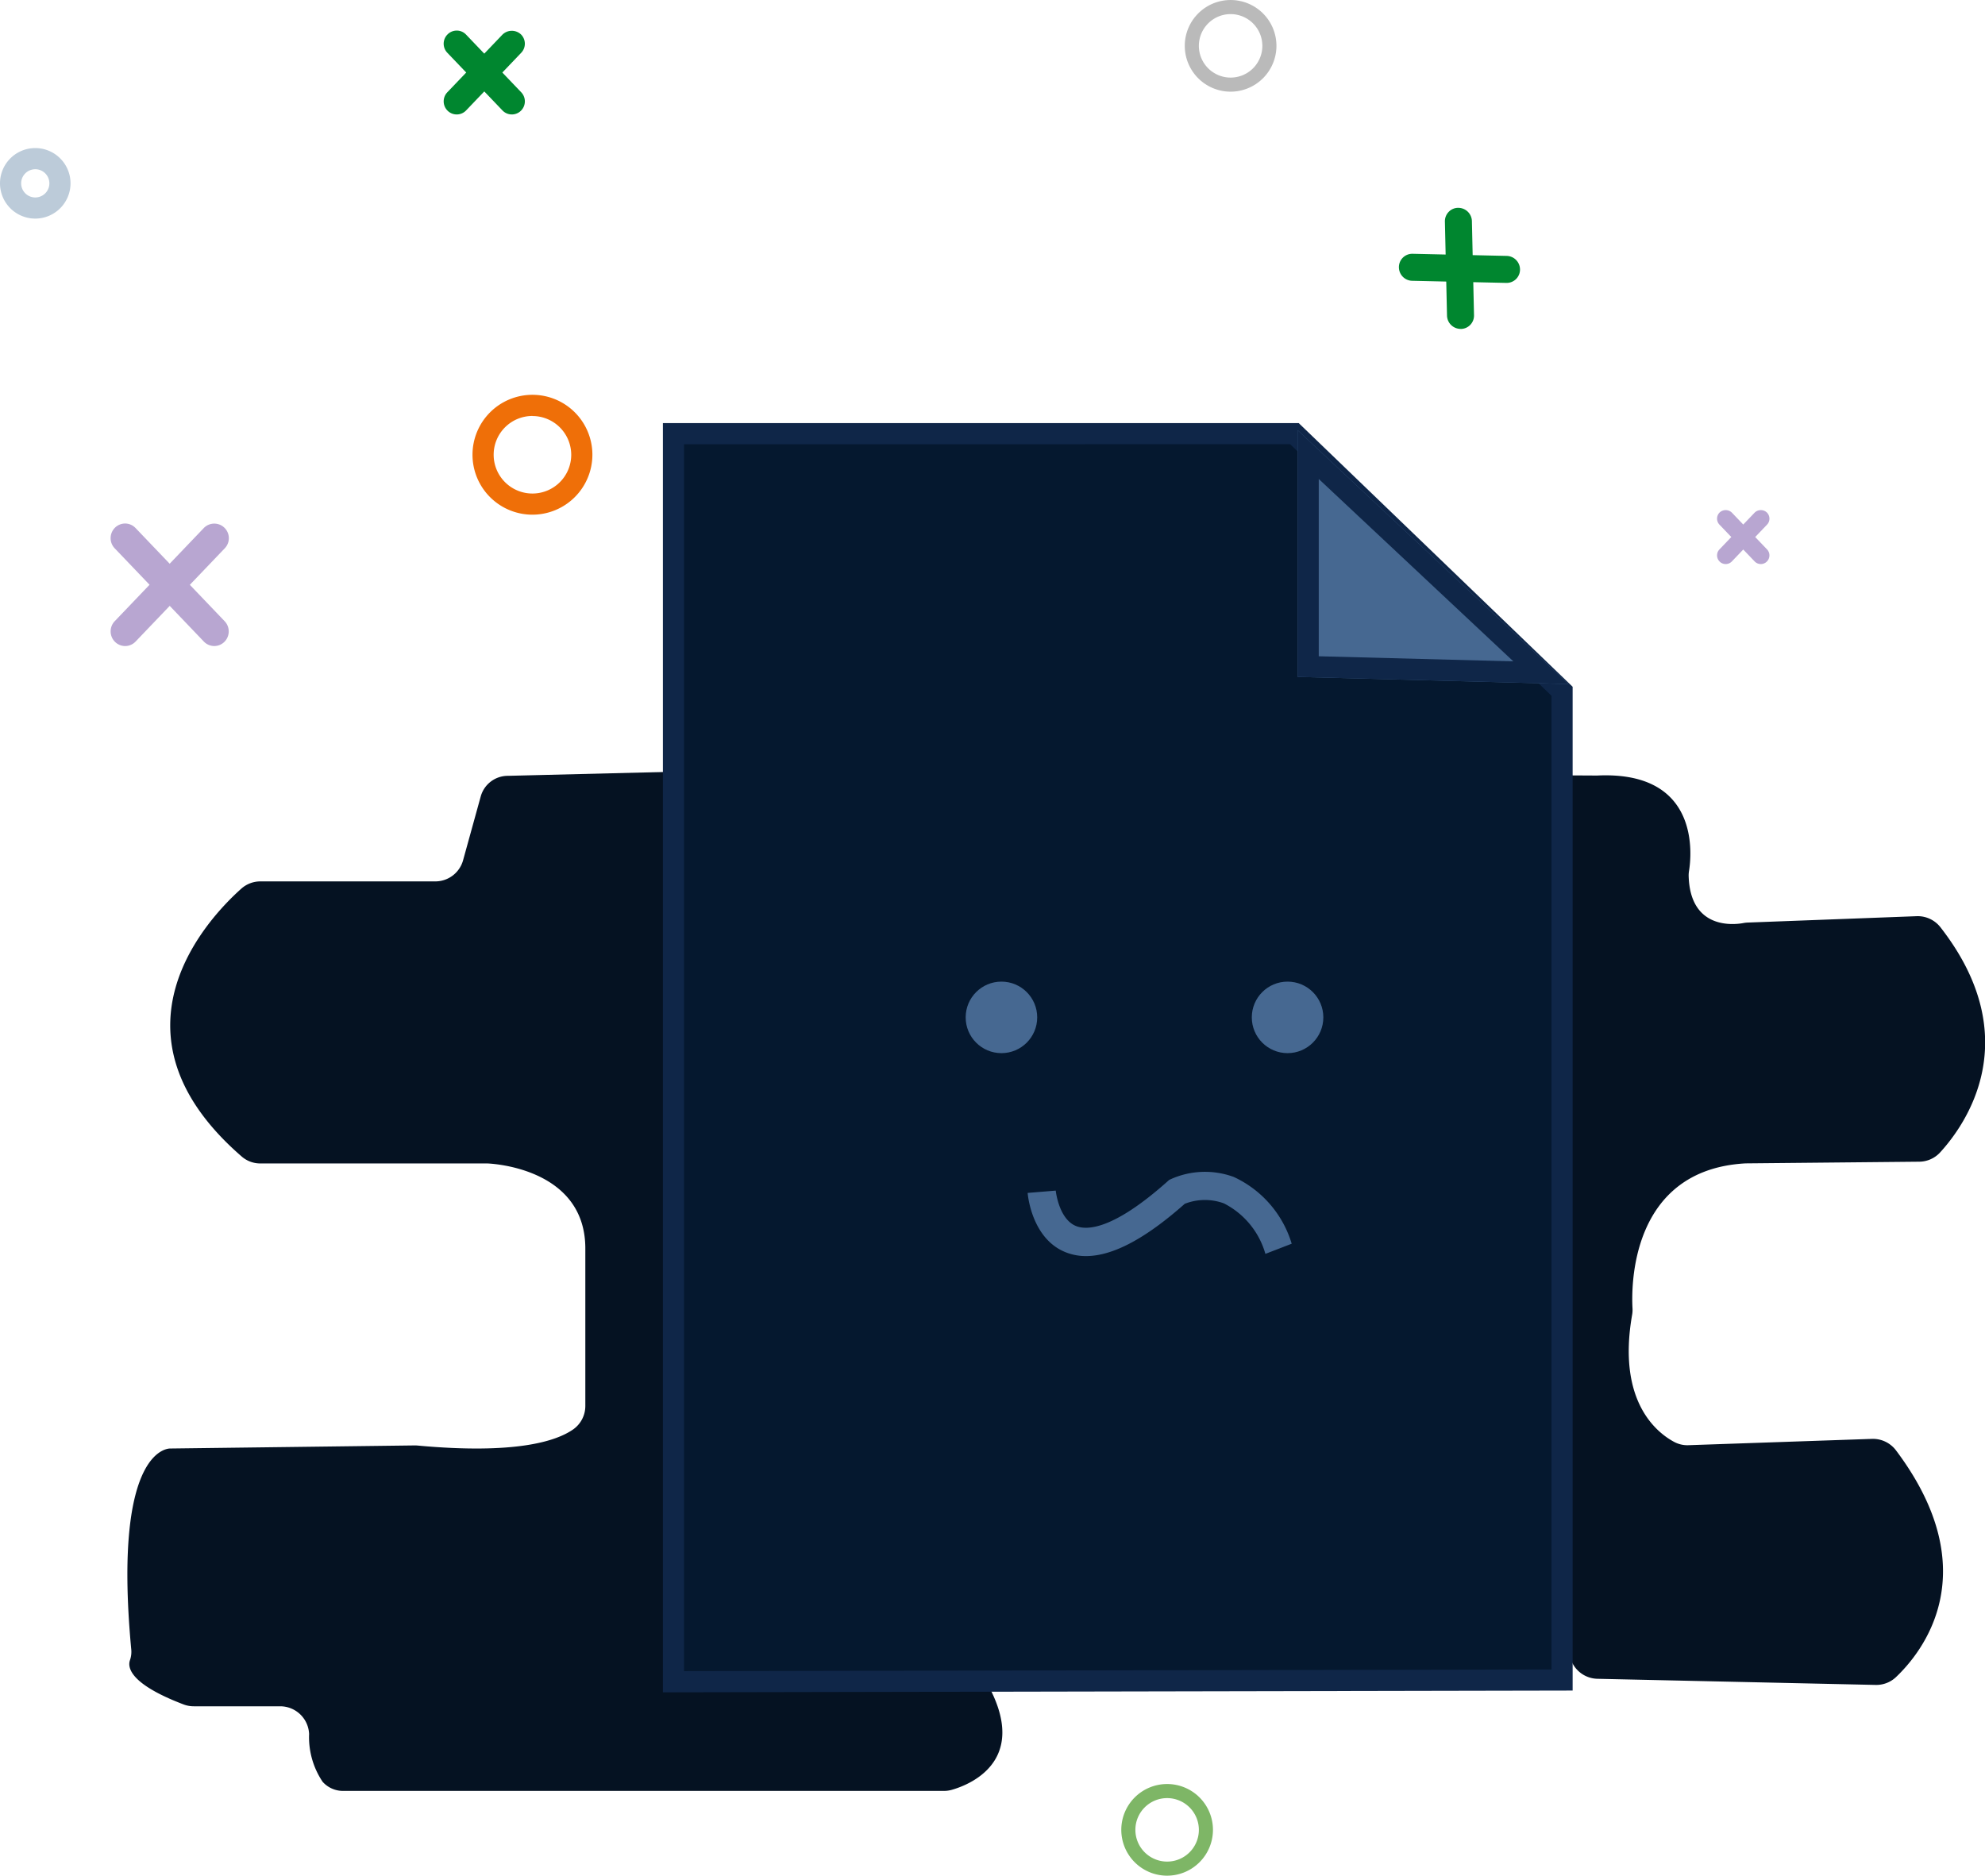 <svg xmlns="http://www.w3.org/2000/svg" width="111" height="104.898" viewBox="0 0 111 104.898">
  <g id="empty_watchlist_illustration" transform="translate(-132 -309)">
    <path id="Path_32464" data-name="Path 32464" d="M182.966,418.3l-11.618.287a1.573,1.573,0,0,0-1.53,1.153l-.987,3.57a1.611,1.611,0,0,1-1.553,1.181H157.5a1.6,1.6,0,0,0-1.07.406c-1.846,1.647-7.957,8.073.034,14.991a1.579,1.579,0,0,0,1.035.377h12.685s5.483.15,5.483,4.757v8.8a1.6,1.6,0,0,1-.666,1.307c-.946.67-3.225,1.418-8.711.913a1.5,1.5,0,0,0-.162-.007l-13.657.172s-3.26-.233-2.2,11.189a1.444,1.444,0,0,1-.063.637c-.132.351-.088,1.184,2.37,2.236.2.084.406.169.633.255a1.6,1.6,0,0,0,.565.1h4.835a1.62,1.62,0,0,1,1.61,1.549,4.462,4.462,0,0,0,.757,2.675,1.528,1.528,0,0,0,1.174.508h33.57a1.588,1.588,0,0,0,.447-.063c1.053-.3,4.954-1.836,1.264-7.06a1.644,1.644,0,0,1-.3-.822l-.027-.345a1.612,1.612,0,0,1,1.635-1.734l30.364.533a1.611,1.611,0,0,1,1.583,1.611h0a1.61,1.61,0,0,0,1.575,1.61l15.556.343a1.6,1.6,0,0,0,1.133-.431c1.451-1.373,5.121-5.873.009-12.684a1.616,1.616,0,0,0-1.347-.645l-10.257.353a1.573,1.573,0,0,1-.8-.182c-.982-.525-3.2-2.273-2.354-7.108a1.554,1.554,0,0,0,.022-.355c-.065-1.135-.167-7.756,6.321-8.116l9.712-.094a1.6,1.6,0,0,0,1.162-.512c1.4-1.525,4.888-6.361.024-12.6a1.612,1.612,0,0,0-1.331-.618l-9.464.357a1.525,1.525,0,0,0-.22.026c-.53.1-2.979.38-3.064-2.63a1.538,1.538,0,0,1,.02-.285c.136-.834.663-5.617-5.144-5.334Z" transform="translate(-10.936 -66.198)" fill="#051222"/>
    <path id="Path_32465" data-name="Path 32465" d="M302.563,314.127a2.563,2.563,0,1,1,2.563-2.563A2.566,2.566,0,0,1,302.563,314.127Zm0-4.338a1.775,1.775,0,1,0,1.775,1.775A1.777,1.777,0,0,0,302.563,309.789Z" transform="translate(-101.748)" fill="#bababa"/>
    <path id="Path_32466" data-name="Path 32466" d="M293.563,567.127a2.563,2.563,0,1,1,2.563-2.563A2.566,2.566,0,0,1,293.563,567.127Zm0-4.338a1.775,1.775,0,1,0,1.775,1.775A1.777,1.777,0,0,0,293.563,562.789Z" transform="translate(-96.298 -153.228)" fill="#7eb666"/>
    <g id="Group_8677" data-name="Group 8677" transform="translate(138.185 338.276)">
      <g id="close" transform="translate(0 0)">
        <g id="Group_583" data-name="Group 583">
          <g id="Group_582" data-name="Group 582">
            <g id="Group_15017" data-name="Group 15017">
              <path id="Path_1601" data-name="Path 1601" d="M149.254,384.8a.21.21,0,0,1,.306,0l0,0,4.983,5.213a.237.237,0,0,1,0,.324.213.213,0,0,1-.31,0l-4.983-5.213a.234.234,0,0,1,0-.321Z" transform="translate(-148.596 -384.145)" fill="#b8a6d1"/>
              <path id="Path_32467" data-name="Path 32467" d="M153.481,390.091a.81.81,0,0,1-.582-.25l-4.983-5.213a.822.822,0,0,1-.007-1.134l0,0a.809.809,0,0,1,.579-.255h.007a.806.806,0,0,1,.576.244l.019.019,4.971,5.2a.825.825,0,0,1,0,1.142A.811.811,0,0,1,153.481,390.091Zm-4.714-6.284,0,0Z" transform="translate(-147.685 -383.237)" fill="#b8a6d1"/>
            </g>
          </g>
        </g>
        <g id="Group_585" data-name="Group 585" transform="translate(0.001 0.013)">
          <g id="Group_584" data-name="Group 584">
            <g id="Group_15018" data-name="Group 15018">
              <path id="Path_1602" data-name="Path 1602" d="M149.255,390.018l4.983-5.213a.212.212,0,0,1,.31,0,.237.237,0,0,1,0,.324l-4.983,5.213a.213.213,0,0,1-.31,0A.236.236,0,0,1,149.255,390.018Z" transform="translate(-148.598 -384.159)" fill="#b8a6d1"/>
              <path id="Path_32468" data-name="Path 32468" d="M148.5,390.111a.811.811,0,0,1-.582-.25.824.824,0,0,1,0-1.141h0l4.983-5.212a.815.815,0,0,1,1.165,1.141l-4.983,5.212A.811.811,0,0,1,148.5,390.111Z" transform="translate(-147.688 -383.269)" fill="#b8a6d1"/>
            </g>
          </g>
        </g>
      </g>
    </g>
    <g id="Group_8677-2" data-name="Group 8677" transform="translate(156.81 310.71)">
      <g id="close-2" data-name="close" transform="translate(0)">
        <g id="Group_583-2" data-name="Group 583">
          <g id="Group_582-2" data-name="Group 582">
            <g id="Group_15019" data-name="Group 15019">
              <path id="Path_1601-2" data-name="Path 1601" d="M196.456,314.88a.13.13,0,0,1,.19,0l0,0,3.082,3.224a.146.146,0,0,1,0,.2.131.131,0,0,1-.191,0l-3.082-3.224a.145.145,0,0,1,0-.2Z" transform="translate(-195.823 -314.246)" fill="#b8a6d1"/>
              <path id="Path_32469" data-name="Path 32469" d="M198.724,318.027a.726.726,0,0,1-.524-.224l-3.082-3.224a.732.732,0,0,1-.006-1.012l.05-.049a.729.729,0,0,1,.472-.182.713.713,0,0,1,.524.219l.03.031,3.059,3.2a.735.735,0,0,1,0,1.018A.725.725,0,0,1,198.724,318.027Z" transform="translate(-194.912 -313.336)" fill="#00862f"/>
            </g>
          </g>
        </g>
        <g id="Group_585-2" data-name="Group 585" transform="translate(0.001 0.012)">
          <g id="Group_584-2" data-name="Group 584">
            <g id="Group_15020" data-name="Group 15020">
              <path id="Path_1602-2" data-name="Path 1602" d="M196.457,318.1l3.082-3.224a.131.131,0,0,1,.191,0,.146.146,0,0,1,0,.2l-3.082,3.224a.13.13,0,0,1-.191,0A.146.146,0,0,1,196.457,318.1Z" transform="translate(-195.825 -314.258)" fill="#b8a6d1"/>
              <path id="Path_32470" data-name="Path 32470" d="M195.642,318.045a.727.727,0,0,1-.524-.224.734.734,0,0,1,0-1.017l3.082-3.224a.748.748,0,0,1,1.047,0,.734.734,0,0,1,0,1.018l-3.081,3.224A.727.727,0,0,1,195.642,318.045Zm.332-.425h0Z" transform="translate(-194.914 -313.366)" fill="#00862f"/>
            </g>
          </g>
        </g>
      </g>
    </g>
    <g id="Group_8677-3" data-name="Group 8677" transform="translate(210.226 320.621)">
      <g id="close-3" data-name="close">
        <g id="Group_583-3" data-name="Group 583" transform="translate(0 2.572)">
          <g id="Group_582-3" data-name="Group 582">
            <g id="Group_15021" data-name="Group 15021">
              <path id="Path_1601-3" data-name="Path 1601" d="M331.866,346.651a.153.153,0,0,1,.157-.16h0l5.262.118a.173.173,0,0,1,.167.167.155.155,0,0,1-.16.16l-5.262-.119a.171.171,0,0,1-.167-.164Z" transform="translate(-331.274 -345.899)" fill="#b8a6d1"/>
              <path id="Path_32471" data-name="Path 32471" d="M336.391,346.62h-.017l-5.262-.118a.758.758,0,0,1-.745-.738l.591-.021-.591.021a.745.745,0,0,1,.746-.772h.042l5.238.118a.762.762,0,0,1,.745.743.746.746,0,0,1-.747.767Z" transform="translate(-330.366 -344.991)" fill="#00862f"/>
            </g>
          </g>
        </g>
        <g id="Group_585-3" data-name="Group 585" transform="translate(2.572)">
          <g id="Group_584-3" data-name="Group 584">
            <g id="Group_15022" data-name="Group 15022">
              <path id="Path_1602-3" data-name="Path 1602" d="M338.506,345.392l-.118-5.262a.155.155,0,0,1,.16-.16.173.173,0,0,1,.167.167l.118,5.262a.155.155,0,0,1-.16.16A.173.173,0,0,1,338.506,345.392Z" transform="translate(-337.796 -339.378)" fill="#b8a6d1"/>
              <path id="Path_32472" data-name="Path 32472" d="M337.768,345.241h-.016a.763.763,0,0,1-.746-.743v0l-.118-5.262a.753.753,0,0,1,.219-.547.73.73,0,0,1,.546-.218.761.761,0,0,1,.745.746l.118,5.262a.747.747,0,0,1-.749.765Zm-.553-6h0Z" transform="translate(-336.888 -338.468)" fill="#00862f"/>
            </g>
          </g>
        </g>
      </g>
    </g>
    <path id="Path_32473" data-name="Path 32473" d="M202.352,371.7a3.352,3.352,0,1,1,3.352-3.352A3.356,3.356,0,0,1,202.352,371.7Zm0-5.521a2.169,2.169,0,1,0,2.169,2.169A2.171,2.171,0,0,0,202.352,366.183Z" transform="translate(-40.578 -33.916)" fill="#ef6f08"/>
    <path id="Path_32474" data-name="Path 32474" d="M133.972,333.944a1.972,1.972,0,1,1,1.972-1.972A1.974,1.974,0,0,1,133.972,333.944Zm0-2.76a.789.789,0,1,0,.789.789A.79.79,0,0,0,133.972,331.183Z" transform="translate(0 -12.719)" fill="#bccbd9"/>
    <g id="Group_15023" data-name="Group 15023" transform="translate(169.069 332.661)">
      <path id="Path_32475" data-name="Path 32475" d="M262.224,370.5H227.5v69.8l49.689-.1v-55.3Z" transform="translate(-226.908 -369.908)" fill="#05182f"/>
      <path id="Path_32476" data-name="Path 32476" d="M226,439.985V369h35.554l15.318,14.747v56.138Zm1.183-69.8V438.8l48.506-.095V384.25l-14.612-14.067Z" transform="translate(-226 -369)" fill="#0f2648"/>
    </g>
    <g id="Group_15024" data-name="Group 15024" transform="translate(204.561 333.056)">
      <path id="Path_32477" data-name="Path 32477" d="M316,370v13.8l15.141.4Z" transform="translate(-316 -370)" fill="#466891"/>
      <path id="Path_32478" data-name="Path 32478" d="M317.183,372.731l10.881,10.2-10.881-.285v-9.918M316,370v13.8l15.141.4L316,370Z" transform="translate(-316 -370)" fill="#0f2648"/>
    </g>
    <g id="Group_8677-4" data-name="Group 8677" transform="translate(228.018 337.529)">
      <g id="close-4" data-name="close">
        <g id="Group_583-4" data-name="Group 583" transform="translate(0 0)">
          <g id="Group_582-4" data-name="Group 582">
            <g id="Group_15025" data-name="Group 15025">
              <path id="Path_1601-4" data-name="Path 1601" d="M376.508,384.533a.093.093,0,0,1,0-.127l1.965-2.055a.083.083,0,0,1,.122,0,.092.092,0,0,1,0,.127l-1.964,2.055h0a.083.083,0,0,1-.121,0Z" transform="translate(-376.088 -381.938)" fill="#b8a6d1"/>
              <path id="Path_32479" data-name="Path 32479" d="M375.963,384.361h-.006a.48.48,0,0,1-.344-.153h0a.485.485,0,0,1,.007-.672l1.962-2.051a.493.493,0,0,1,.692,0,.484.484,0,0,1,0,.673l-1.964,2.054A.483.483,0,0,1,375.963,384.361Zm.229-.281,0,0Zm1.961-2.051h0Zm-.449-.417v0Z" transform="translate(-375.482 -381.344)" fill="#b8a6d1"/>
            </g>
          </g>
        </g>
        <g id="Group_585-4" data-name="Group 585" transform="translate(0)">
          <g id="Group_584-4" data-name="Group 584">
            <g id="Group_15026" data-name="Group 15026">
              <path id="Path_1602-4" data-name="Path 1602" d="M376.509,382.352a.083.083,0,0,1,.122,0l1.964,2.055a.093.093,0,0,1,0,.128.084.084,0,0,1-.122,0l-1.965-2.055A.093.093,0,0,1,376.509,382.352Z" transform="translate(-376.089 -381.938)" fill="#b8a6d1"/>
              <path id="Path_32480" data-name="Path 32480" d="M377.928,384.36a.48.48,0,0,1-.347-.149l-1.964-2.054a.485.485,0,0,1,0-.674.494.494,0,0,1,.692,0l1.964,2.054a.485.485,0,0,1,0,.674A.48.48,0,0,1,377.928,384.36Zm.223-.694h0Zm-2.412-1.637h0Zm.448-.418h0Z" transform="translate(-375.482 -381.343)" fill="#b8a6d1"/>
            </g>
          </g>
        </g>
      </g>
    </g>
    <path id="Path_32481" data-name="Path 32481" d="M280.988,479.889a3.043,3.043,0,0,1-1.144-.215c-1.9-.759-2.113-3.213-2.122-3.317l1.572-.129c0,.016.168,1.6,1.141,1.984.6.237,2.057.226,5.118-2.507l.079-.07.095-.047a4.665,4.665,0,0,1,3.518-.125,6.014,6.014,0,0,1,3.243,3.735l-1.471.568a4.564,4.564,0,0,0-2.324-2.826,3.088,3.088,0,0,0-2.185.026C284.3,478.923,282.475,479.889,280.988,479.889Z" transform="translate(-88.257 -100.642)" fill="#466891"/>
    <circle id="Ellipse_571" data-name="Ellipse 571" cx="2" cy="2" r="2" transform="translate(186 363.898)" fill="#466891"/>
    <circle id="Ellipse_572" data-name="Ellipse 572" cx="2" cy="2" r="2" transform="translate(202 363.898)" fill="#466891"/>
  </g>
</svg>
